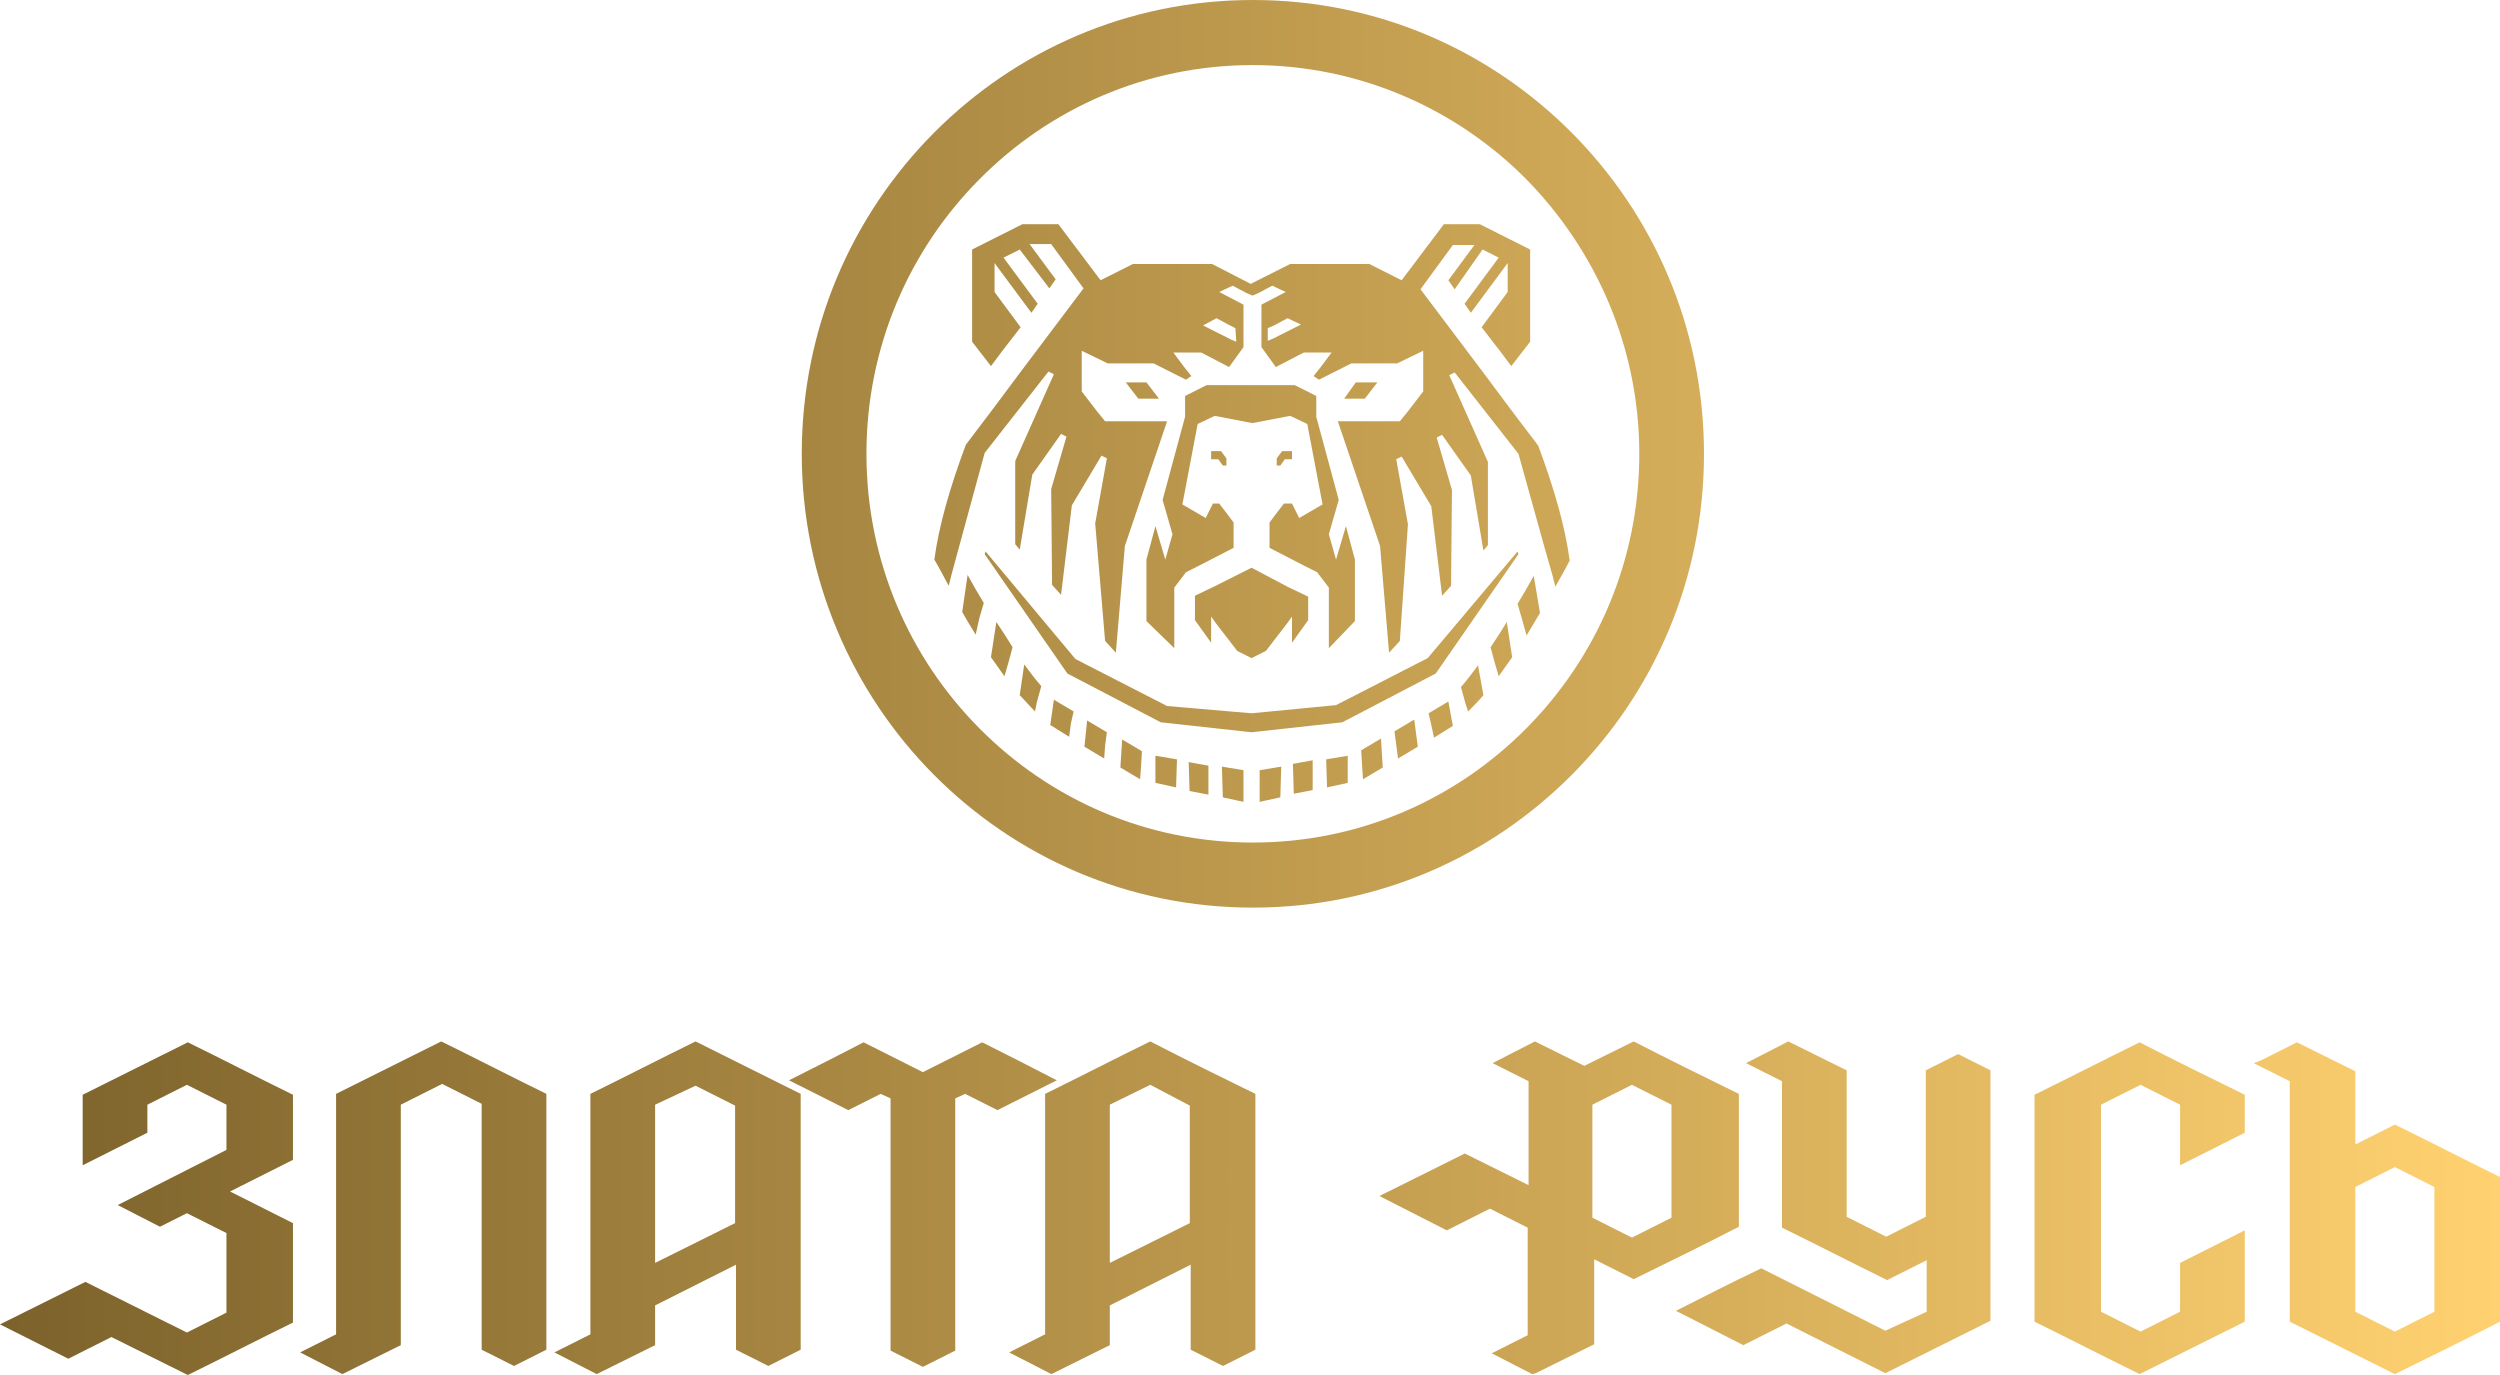 <svg width="200" height="110" viewBox="0 0 200 110" fill="none" xmlns="http://www.w3.org/2000/svg">
<path d="M15.025 83.386C17.829 84.76 20.633 86.207 23.436 87.581V92.788L18.404 95.319L23.436 97.851V105.806C20.633 107.18 17.829 108.626 15.025 110L8.914 106.963L5.464 108.698L0 105.95L6.83 102.551L14.953 106.602L18.116 105.01V98.645L14.953 97.055L12.797 98.14C11.647 97.561 10.568 96.983 9.418 96.404L18.116 91.992V88.376L14.953 86.785L11.79 88.376V90.618L6.614 93.222V87.581L15.025 83.386ZM35.299 83.314C38.102 84.688 40.906 86.135 43.71 87.509V107.976L41.121 109.277L38.533 107.976V88.304L35.37 86.713L32.063 88.376V107.613L27.391 109.928L24.012 108.192L26.887 106.746V87.509L35.299 83.314ZM64.055 87.509V107.976L61.467 109.277L58.879 107.976V101.177L52.408 104.432V107.613L47.735 109.928L44.356 108.192L47.232 106.746V87.509C50.036 86.135 52.84 84.688 55.644 83.314L64.055 87.509ZM92.02 83.314C94.824 84.76 97.628 86.135 100.432 87.509V107.976L97.844 109.277L95.255 107.976V101.177L88.785 104.432V107.613L84.112 109.928C82.962 109.349 81.884 108.771 80.733 108.192L83.609 106.746V87.509C86.413 86.135 89.217 84.688 92.02 83.314ZM130.697 83.314C133.501 84.76 136.305 86.135 139.108 87.509V98.14C136.305 99.586 133.501 100.96 130.697 102.334L127.534 100.743V107.541L122.861 109.855L122.573 109.928L119.339 108.265L122.214 106.818V98.212L119.195 96.693L115.744 98.429L110.353 95.681L117.182 92.281L122.286 94.812V86.496L119.41 85.05L122.789 83.314L126.743 85.267L130.697 83.314ZM171.172 83.386C173.976 84.832 176.779 86.207 179.583 87.581V90.618L174.407 93.222V88.376L171.244 86.785L168.08 88.376V104.938L171.244 106.528L174.407 104.938V101.032L179.583 98.429V105.733L171.172 109.928C168.368 108.554 165.564 107.107 162.761 105.733V87.581C165.564 86.207 168.368 84.76 171.172 83.386ZM188.426 85.7V91.559L191.589 89.967C194.393 91.341 197.196 92.788 200 94.162V105.733C197.196 107.18 194.393 108.554 191.589 109.928L183.178 105.733V86.496L180.302 85.05L180.877 84.832L183.753 83.386L188.426 85.7ZM147.735 85.628V97.344L150.898 98.936L154.062 97.344V85.628L156.65 84.326L159.238 85.628V105.661L150.827 109.855L142.919 105.878L139.468 107.613L134.076 104.865C136.377 103.708 138.606 102.552 140.906 101.467L150.827 106.456L154.134 104.938V100.815L150.971 102.406C148.167 101.032 145.363 99.586 142.56 98.212V86.496L139.684 85.05L143.062 83.314L147.735 85.628ZM78.576 83.386C80.589 84.398 82.603 85.411 84.544 86.424L79.799 88.811L77.211 87.509L76.42 87.87V108.048L73.832 109.35L73.689 109.277L71.244 108.048V87.87L70.453 87.509L67.865 88.811L63.12 86.424C65.133 85.411 67.146 84.398 69.087 83.386C70.668 84.181 72.25 84.977 73.832 85.772C75.413 84.977 76.995 84.181 78.576 83.386ZM188.426 94.957V104.938L191.589 106.528L194.752 104.938V94.957L191.589 93.366L188.426 94.957ZM52.408 88.376V101.032L58.807 97.851V88.448L55.644 86.857L52.408 88.376ZM88.785 88.376V101.032L95.184 97.851V88.448L92.02 86.785L88.785 88.376ZM127.391 88.376V97.416L130.554 99.008L133.717 97.416V88.376L130.554 86.785L127.391 88.376ZM100.229 0C110.222 0 119.209 4.05 125.751 10.631C132.293 17.212 136.319 26.253 136.319 36.306C136.319 46.358 132.293 55.398 125.751 61.98C119.209 68.561 110.222 72.61 100.229 72.61C90.237 72.61 81.251 68.56 74.709 61.98C68.167 55.398 64.141 46.286 64.141 36.306C64.141 26.253 68.167 17.212 74.709 10.631C81.251 4.05 90.237 7.42111e-05 100.229 0ZM100.229 5.207C91.675 5.207 83.982 8.678 78.375 14.319C72.767 19.96 69.316 27.7 69.316 36.306C69.317 44.912 72.768 52.65 78.375 58.291C83.982 63.932 91.675 67.403 100.229 67.403C108.784 67.403 116.477 63.932 122.085 58.291C127.692 52.65 131.142 44.912 131.143 36.306C131.143 27.7 127.621 19.96 122.085 14.319C116.477 8.678 108.713 5.207 100.229 5.207ZM99.478 61.617V64.148L97.825 63.787L97.753 61.328L99.478 61.617ZM102.426 63.787L100.772 64.148V61.617L102.498 61.328L102.426 63.787ZM96.675 61.256V63.57L95.165 63.281L95.093 60.967L96.675 61.256ZM105.014 63.209L103.504 63.498L103.433 61.111L105.014 60.822V63.209ZM94.158 60.75L94.087 62.991L92.434 62.63V60.46L94.158 60.75ZM107.817 62.63L106.164 62.991L106.093 60.75L107.817 60.46V62.63ZM91.355 60.099L91.283 61.328L91.211 62.341L89.63 61.4L89.773 59.158L91.355 60.099ZM110.621 61.4L109.04 62.341L108.968 61.256L108.896 60.026L110.478 59.086L110.621 61.4ZM88.551 58.58L88.407 59.665L88.335 60.678L86.754 59.737L86.97 57.64L88.551 58.58ZM113.425 59.737L111.844 60.678L111.7 59.593L111.556 58.508L113.138 57.567L113.425 59.737ZM116.229 58.074L114.72 59.014L114.504 58.001L114.288 57.062L115.869 56.121L116.229 58.074ZM85.891 56.917L85.676 57.856L85.531 58.941L84.022 58.001L84.31 55.977L85.891 56.917ZM121.477 44.333L114.863 53.879L107.387 57.784L100.125 58.58L92.864 57.784L85.388 53.879L78.774 44.333L78.846 44.116L86.035 52.722L93.368 56.482L100.125 57.062L106.883 56.41L114.216 52.649L121.405 44.116L121.477 44.333ZM81.938 53.156C82.369 53.735 82.8 54.313 83.303 54.892L82.943 56.193L82.8 56.917C82.369 56.483 82.009 56.049 81.578 55.615L81.938 53.156ZM118.673 55.615C118.313 56.049 117.882 56.483 117.451 56.917L117.235 56.266L116.876 54.964C117.379 54.385 117.811 53.807 118.242 53.228L118.673 55.615ZM79.709 49.757C80.14 50.408 80.572 51.059 81.003 51.782L80.715 52.866L80.356 54.096C79.996 53.59 79.637 53.083 79.277 52.577L79.709 49.757ZM120.974 52.577C120.614 53.083 120.255 53.59 119.896 54.096L119.536 52.866L119.248 51.782C119.679 51.131 120.111 50.48 120.542 49.757L120.974 52.577ZM103.001 46.937L104.654 47.731V49.612L103.36 51.42V49.323L103.001 49.829L101.275 52.071L101.132 52.144L100.125 52.649L99.119 52.144L98.976 52.071L97.25 49.829L96.891 49.323V51.42L95.597 49.612V47.659L97.25 46.864L100.125 45.418L103.001 46.937ZM88.048 22.42L90.636 21.118H96.962L100.054 22.709L103.217 21.118H109.543L112.131 22.42L115.51 17.936H118.386L118.817 18.152L122.411 19.961V27.337L120.902 29.29L120.039 28.133L118.529 26.18L120.614 23.359V21.045L117.667 25.023L117.164 24.3L119.896 20.611L118.602 19.961L116.373 23.143L115.869 22.42L117.954 19.599H116.229L113.641 23.143L118.602 29.724L120.758 32.617L123.059 35.654C124.353 39.126 125.216 42.163 125.575 44.839C125.216 45.562 124.784 46.286 124.425 46.937L124.209 46.068L123.49 43.537L121.477 36.305L116.373 29.796L115.941 30.013L119.033 36.956V43.609L118.673 44.044L117.667 38.041L115.366 34.786L114.935 35.003L116.157 39.198L116.085 46.864L115.366 47.659L114.504 40.5L112.131 36.523L111.7 36.739L112.635 41.946L111.987 51.275L111.125 52.216L110.406 43.682L107.027 33.701H111.987L112.635 32.906L113.856 31.315V28.061L111.771 29.073H108.105L105.518 30.375L105.086 30.086L105.661 29.362L106.523 28.205H104.295L102.066 29.362L100.916 27.771V24.372L102.857 23.359L101.779 22.854L100.7 23.432L100.197 23.648L99.694 23.432L98.616 22.854L97.537 23.359L99.478 24.372V27.771L98.328 29.362L96.1 28.205H93.871L94.733 29.362L95.309 30.086L94.878 30.375L92.289 29.073H88.623L86.538 28.061V31.315L87.761 32.906L88.407 33.701H93.368L89.989 43.682L89.269 52.216L88.407 51.275L87.616 41.874L88.551 36.667L88.12 36.45L85.747 40.428L84.885 47.587L84.166 46.792L84.094 39.126L85.316 34.931L84.885 34.714L82.584 37.969L81.578 43.971L81.218 43.537V36.884L84.31 29.94L83.878 29.724L78.774 36.232L76.545 44.405L76.114 45.996L75.898 46.864C75.539 46.213 75.179 45.49 74.748 44.767C75.108 42.091 75.971 39.053 77.265 35.582L79.564 32.544L81.722 29.651L86.682 23.07L84.094 19.526H82.368L84.453 22.347L83.95 23.07L81.578 19.961L80.283 20.611L83.016 24.3L82.513 25.023L79.564 21.045V23.359L81.649 26.18L80.14 28.133L79.277 29.29L77.768 27.337V19.961L81.362 18.152L81.793 17.936H84.669L88.048 22.42ZM103.576 30.809L105.302 31.677V33.34L107.099 39.993L106.308 42.741L106.883 44.767L107.674 42.091L108.393 44.767V49.685L106.308 51.855V47.009L105.373 45.779L104.367 45.273L101.563 43.826V41.802L101.995 41.223L102.714 40.283H103.36L103.936 41.44L105.805 40.355L104.583 33.919L103.217 33.268L100.197 33.847L97.178 33.268L95.812 33.919L94.59 40.355L96.459 41.44L97.034 40.283H97.537L98.256 41.223L98.688 41.802V43.826L95.884 45.273L94.878 45.779L93.943 47.009V51.855L91.714 49.685V44.767L92.434 42.091L93.224 44.767L93.799 42.741L93.008 39.993L94.806 33.34V31.677L96.531 30.809H103.576ZM123.202 49.033C122.843 49.612 122.483 50.263 122.124 50.842L121.765 49.54L121.405 48.31C121.837 47.587 122.268 46.864 122.699 46.068L123.202 49.033ZM77.408 45.996C77.84 46.792 78.271 47.515 78.702 48.238L78.343 49.468L78.055 50.77C77.695 50.191 77.336 49.612 76.977 48.961L77.408 45.996ZM98.112 36.667V37.245H97.825L97.466 36.739H96.891V36.088H97.682L98.112 36.667ZM103.36 36.088V36.739H102.785L102.426 37.245H102.139V36.667L102.569 36.088H103.36ZM92.721 31.894H91.067L90.061 30.592H91.714L92.721 31.894ZM110.19 30.592L109.184 31.894H107.53L108.465 30.592H110.19ZM96.243 26.035L98.544 27.192L98.903 27.337L98.831 26.253L98.4 26.035L97.321 25.457L96.243 26.035ZM101.923 26.035L101.42 26.253V27.265L101.779 27.12L104.079 25.963L103.001 25.457L101.923 26.035Z" fill="url(#paint0_linear_138_872)"/>
<defs>
<linearGradient id="paint0_linear_138_872" x1="0" y1="55" x2="200" y2="55" gradientUnits="userSpaceOnUse">
<stop stop-color="#7C622B"/>
<stop offset="1" stop-color="#FFD170"/>
</linearGradient>
</defs>
</svg>
